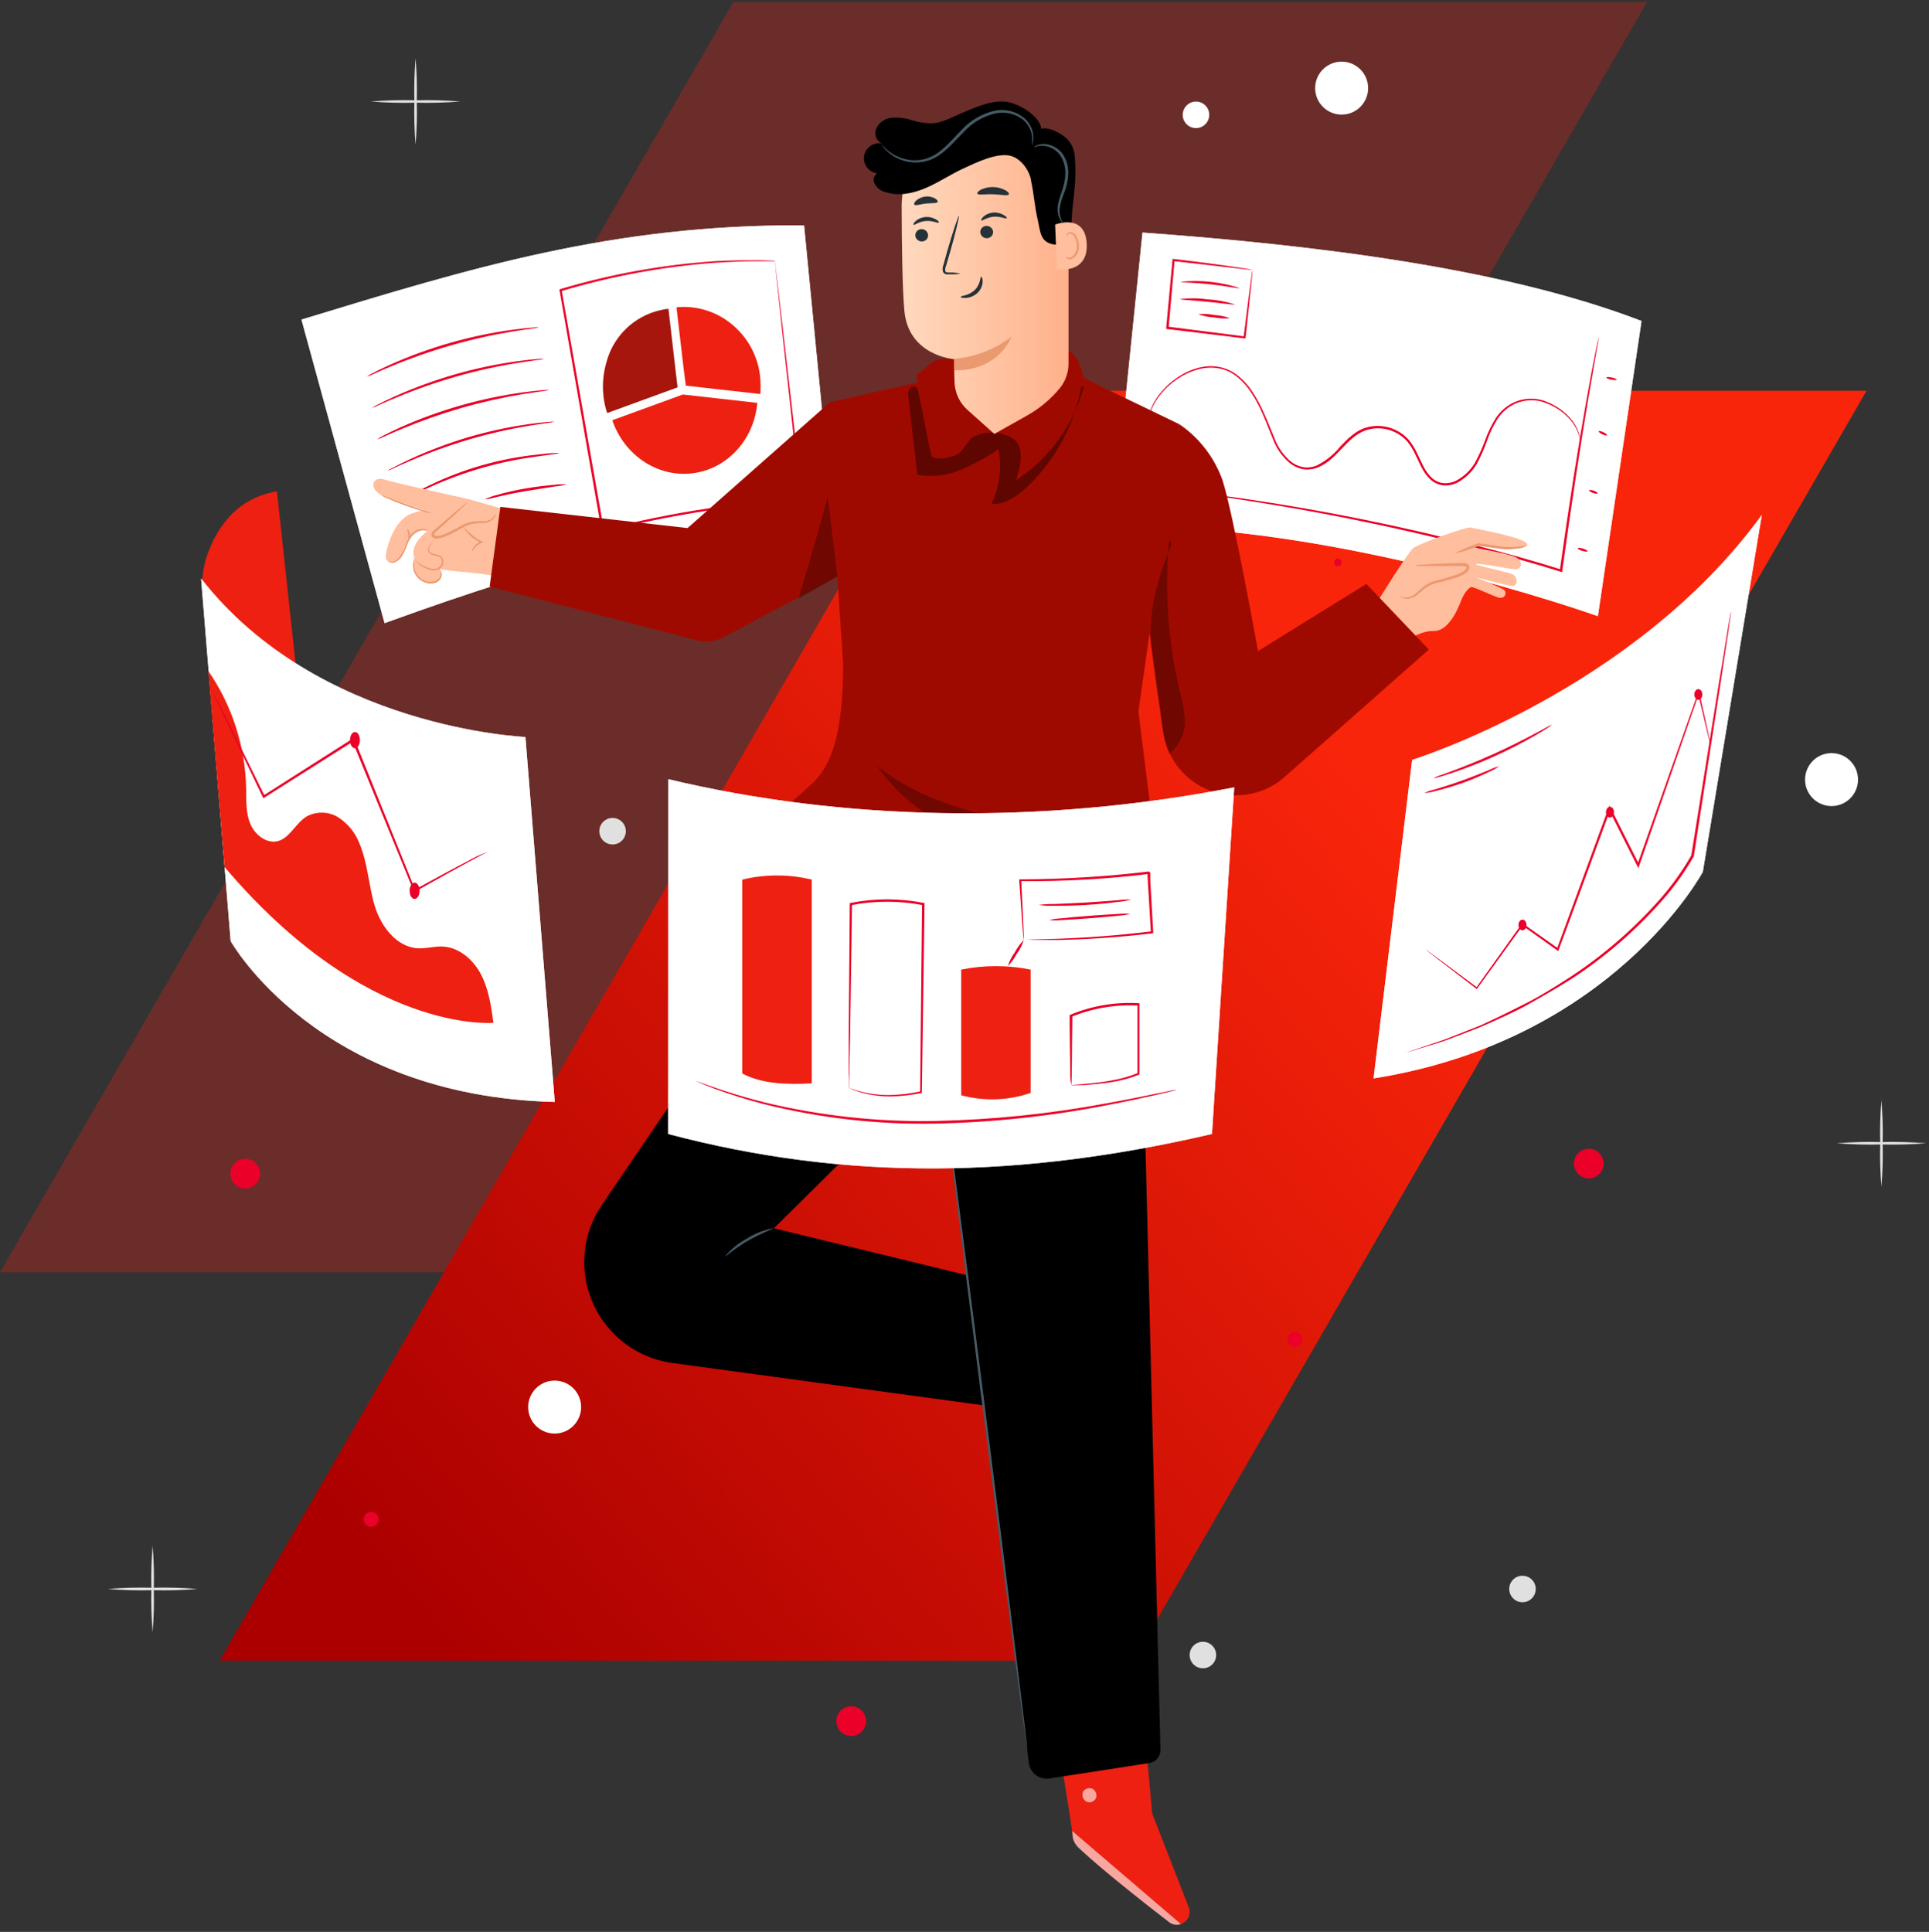 <svg xmlns="http://www.w3.org/2000/svg" width="650" height="651" viewBox="0 0 650 651">
    <rect x="0" y="0" width="650" height="651" fill="#333333" stroke="none"/>
    <defs>
        <linearGradient id="emc1u0odya" x1="71.713%" x2="0%" y1="32.423%" y2="79.735%">
            <stop offset="0%" stop-color="#F9250B"/>
            <stop offset="100%" stop-color="#AB0000"/>
        </linearGradient>
        <linearGradient id="k78pikm77b" x1="100%" x2="0%" y1="50%" y2="50%">
            <stop offset="0%" stop-color="#FFD9BE"/>
            <stop offset="100%" stop-color="#FFB18A"/>
        </linearGradient>
    </defs>
    <g fill="none" fill-rule="evenodd">
        <g>
            <g>
                <g>
                    <path fill="#ED2012" d="M247.071 0L0 427.952 307.869 427.952 554.94 0z" opacity=".3" transform="translate(-710 -110) translate(710 110) translate(0 .755)"/>
                    <path fill="url(#emc1u0odya)" d="M321.074 130.929L74.003 558.881 381.873 558.881 628.944 130.929z" transform="translate(-710 -110) translate(710 110) translate(0 .755)"/>
                </g>
                <g fill-rule="nonzero">
                    <g transform="translate(-710 -110) translate(710 110) translate(34.925 19.403) matrix(-1 0 0 1 614.62 0)">
                        <path fill="#E0E0E0" d="M15.572 380.517c-.404-4.855-.54-9.729-.408-14.6-.132-4.875.004-9.754.408-14.614.413 4.86.55 9.74.408 14.615.141 4.87.005 9.745-.408 14.6z"/>
                        <path fill="#E0E0E0" d="M30.673 365.855c-5.023.404-10.064.54-15.101.408-5.032.132-10.068-.004-15.086-.408 5.017-.413 10.054-.55 15.086-.408 5.037-.141 10.079-.005 15.101.408zM598.127 530.653c-.414-4.855-.55-9.73-.408-14.6-.142-4.875-.006-9.755.408-14.615.404 4.86.54 9.74.407 14.615.132 4.87-.004 9.745-.407 14.6z"/>
                        <path fill="#E0E0E0" d="M613.228 516.038c-5.022.423-10.064.564-15.101.423-5.038.142-10.08 0-15.102-.423 5.023-.404 10.064-.54 15.102-.408 5.037-.132 10.078.004 15.101.408zM509.51 29.407c-.413-4.86-.55-9.74-.408-14.615-.141-4.87-.005-9.745.408-14.6.404 4.856.54 9.73.408 14.6.132 4.875-.004 9.754-.408 14.615z"/>
                        <path fill="#E0E0E0" d="M524.611 14.792c-5.022.413-10.064.55-15.101.408-5.037.141-10.079.005-15.101-.408 5.023-.404 10.064-.54 15.101-.408 5.037-.132 10.078.004 15.101.408z"/>
                        <circle cx="32.382" cy="243.304" r="8.923" fill="#FFF"/>
                        <path fill="#FFF" d="M471.576 454.738c.009 4.924-3.973 8.924-8.896 8.939-4.924.014-8.93-3.963-8.95-8.887-.02-4.923 3.953-8.933 8.876-8.959 2.372-.012 4.652.92 6.335 2.591 1.683 1.672 2.631 3.944 2.635 6.316zM206.385 10.291c0 4.928-3.995 8.923-8.923 8.923s-8.922-3.995-8.922-8.923 3.994-8.923 8.922-8.923c4.928 0 8.923 3.995 8.923 8.923z"/>
                        <circle cx="244.209" cy="538.305" r="4.469" fill="#E0E0E0"/>
                        <path fill="#E0E0E0" d="M140.993 516.038c.006 1.809-1.078 3.443-2.748 4.14-1.67.697-3.594.318-4.876-.959-1.281-1.277-1.667-3.2-.976-4.872.691-1.672 2.322-2.763 4.13-2.763 1.185-.004 2.321.463 3.16 1.299.839.836 1.31 1.97 1.31 3.155z"/>
                        <path fill="#FFF" d="M251.015 19.292c0 2.469-2.001 4.47-4.47 4.47-2.468 0-4.469-2.001-4.469-4.47 0-2.468 2.001-4.469 4.47-4.469 2.464.009 4.46 2.005 4.469 4.47z"/>
                        <path fill="#E0E0E0" d="M447.6 260.695c0 2.468-2.002 4.469-4.47 4.469s-4.47-2.001-4.47-4.47c0-2.468 2.002-4.469 4.47-4.469s4.47 2.001 4.47 4.47z"/>
                    </g>
                    <g>
                        <path fill="#FFF" d="M168.906 2.775C110.775 6.993 47.296 14.693.753 32.57l14.709 99.468s90.2-32.288 163.606-30.046L168.906 2.775z" transform="translate(-710 -110) translate(710 110) translate(34.925 19.403) matrix(-1 0 0 1 518.963 56.192)"/>
                        <g fill="#FFF" opacity=".8">
                            <path d="M168.906.47C110.775 4.69 47.296 12.388.753 30.265l14.709 99.469s90.2-32.289 163.606-30.046L168.906.47z" transform="translate(-710 -110) translate(710 110) translate(34.925 19.403) matrix(-1 0 0 1 518.963 56.192) translate(0 2.305)"/>
                        </g>
                        <path fill="#EA0028" d="M164.657 88.867l-.565.094-1.647.235-6.272.784c-2.76.33-6.132.737-10.036 1.302-3.905.564-8.359 1.129-13.251 1.944-19.618 3.027-46.622 8.03-75.946 15.682-10.193 2.634-20.026 5.347-29.011 8.17l-.455.126v-.455c-3.136-22.801-6.178-42.466-8.515-56.454-1.192-6.931-2.148-12.545-2.807-16.324-.33-1.867-.58-3.325-.768-4.36 0-.47-.126-.847-.173-1.129-.02-.13-.02-.262 0-.392.052.12.09.247.11.376 0 .283.141.659.25 1.114.205 1.035.503 2.477.895 4.344.752 3.779 1.803 9.314 3.026 16.277 2.478 13.925 5.614 33.59 8.813 56.454l-.517-.314c9.017-2.854 18.818-5.583 29.058-8.217 25.065-6.459 50.452-11.599 76.055-15.4 4.909-.768 9.41-1.285 13.283-1.803 3.873-.517 7.292-.894 10.052-1.176l6.366-.643 1.662-.141c.128-.043.26-.075.393-.094z" transform="translate(-710 -110) translate(710 110) translate(34.925 19.403) matrix(-1 0 0 1 518.963 56.192)"/>
                        <path fill="#EA0028" d="M166.695 64.686s-.22-.69-.674-1.992c-.75-1.843-1.758-3.57-2.995-5.128-1.958-2.475-4.349-4.574-7.057-6.194-.753-.502-1.647-.878-2.51-1.333-.921-.403-1.87-.743-2.837-1.019-2.09-.664-4.298-.878-6.477-.627-2.387.26-4.66 1.154-6.586 2.587-2.078 1.585-3.862 3.522-5.27 5.724-3.136 4.532-5.033 10.052-7.385 15.776-1.149 3.025-3.03 5.72-5.473 7.84-1.307 1.091-2.864 1.84-4.532 2.18-1.726.292-3.5.085-5.112-.596-6.618-2.619-9.566-10.255-16.262-12.545-3.288-1.043-6.853-.75-9.927.815-1.5.745-2.837 1.78-3.936 3.043-1.04 1.289-1.92 2.7-2.618 4.202-1.49 2.948-2.62 6.273-5.144 8.547-1.24 1.156-2.828 1.867-4.516 2.023-1.63.097-3.256-.25-4.705-1.004-2.702-1.5-4.947-3.706-6.492-6.382-1.341-2.523-2.49-5.144-3.434-7.841-.88-2.472-2.02-4.843-3.403-7.072-1.291-2.026-3.078-3.688-5.19-4.83-3.704-1.96-8.108-2.088-11.919-.345-2.917 1.2-5.511 3.07-7.574 5.457-1.288 1.52-2.254 3.286-2.838 5.19-.408 1.302-.455 2.039-.518 2.023.038-.702.16-1.396.36-2.07.521-1.958 1.457-3.782 2.745-5.347 2.062-2.468 4.68-4.413 7.637-5.677 3.94-1.85 8.517-1.75 12.373.267 2.215 1.168 4.094 2.885 5.457 4.987 1.42 2.261 2.593 4.67 3.497 7.182.952 2.648 2.1 5.222 3.434 7.7 1.494 2.564 3.664 4.669 6.273 6.084 1.327.693 2.818 1.013 4.312.925 1.52-.156 2.947-.806 4.062-1.85 2.32-2.117 3.45-5.316 4.94-8.312.726-1.57 1.642-3.044 2.728-4.39 1.168-1.344 2.592-2.442 4.187-3.23 3.267-1.669 7.06-1.979 10.554-.863 3.56 1.176 6.116 3.92 8.484 6.398 2.136 2.626 4.81 4.765 7.84 6.272 1.484.63 3.117.82 4.705.55 1.538-.318 2.976-1.007 4.187-2.008 2.343-2.043 4.151-4.627 5.269-7.527 2.336-5.661 4.39-11.26 7.527-15.854 1.449-2.27 3.298-4.257 5.457-5.865 2.022-1.473 4.397-2.387 6.884-2.65 2.252-.236 4.528.005 6.68.705.991.294 1.96.656 2.902 1.082 3.769 1.834 7.06 4.518 9.613 7.841 1.227 1.606 2.205 3.388 2.9 5.285.166.515.302 1.038.408 1.568-.005.1-.016.2-.03.298zM12.624 51.623c0 .22-.722.549-1.694.737-.972.188-1.803.157-1.835 0-.031-.157.706-.549 1.678-.737.972-.188 1.772-.22 1.85 0zM15.195 69.735c.095.22-.47.675-1.27 1.051-.8.376-1.568.502-1.568.298 0-.204.486-.659 1.286-1.035.8-.376 1.458-.47 1.552-.314zM18.41 89.635c0 .22-.517.612-1.317.894-.8.282-1.568.33-1.568.126 0-.204.517-.612 1.317-.894.8-.283 1.49-.33 1.568-.126zM22.268 109.143c0 .22-.612.627-1.568.894-.957.267-1.663.345-1.725.125-.063-.22.596-.611 1.474-.893.878-.283 1.74-.33 1.819-.126zM131.898 15.414c.612-.221 1.25-.369 1.897-.439 1.255-.204 3.137-.486 5.41-.815 4.705-.659 11.307-1.568 19.226-2.493h.376v.376c.612 6.68 1.333 14.364 2.086 22.519v.737h-.392l-25.984 3.136h-.361v-.345c-.721-6.822-1.333-12.545-1.772-16.607-.188-1.913-.33-3.434-.455-4.595-.062-.52-.094-1.044-.094-1.568.127.548.221 1.103.282 1.663.173 1.16.377 2.712.643 4.704.518 4.046 1.223 9.66 2.086 16.403l-.392-.314 25.984-3.308-.36.439v-.33c-.722-8.154-1.396-15.854-1.992-22.534l.408.33-26.596 3.041z" transform="translate(-710 -110) translate(710 110) translate(34.925 19.403) matrix(-1 0 0 1 518.963 56.192)"/>
                        <path fill="#EA0028" d="M156.047 19.366c0 .251-4.469.235-9.926.831s-9.832 1.568-9.895 1.27c6.389-2.072 13.14-2.788 19.821-2.1zM156.33 25.2c0 .235-4.172.392-9.268.894-5.097.501-9.237 1.129-9.284.893 2.982-.964 6.076-1.538 9.205-1.709 3.099-.435 6.241-.46 9.347-.078zM150.104 30.28c-1.698.64-3.487 1.004-5.3 1.083-1.77.358-3.582.454-5.38.282 1.697-.629 3.479-.994 5.286-1.082 1.774-.359 3.592-.454 5.394-.282z" transform="translate(-710 -110) translate(710 110) translate(34.925 19.403) matrix(-1 0 0 1 518.963 56.192)"/>
                        <path fill="#FFF" d="M452.304 32.1C395.38 14.756 347.347-.063 282.943.344l-9.848 101.35c66.976 5.928 89.385 10.319 151.201 32.697L452.304 32.1z" transform="translate(-710 -110) translate(710 110) translate(34.925 19.403) matrix(-1 0 0 1 518.963 56.192)"/>
                        <g fill="#FFF" opacity=".8">
                            <path d="M179.444 32.1C122.52 14.756 74.487-.063 10.084.344L.234 101.694c66.976 5.928 89.385 10.319 151.202 32.697L179.444 32.1z" transform="translate(-710 -110) translate(710 110) translate(34.925 19.403) matrix(-1 0 0 1 518.963 56.192) translate(272.86)"/>
                        </g>
                        <path fill="#ED2012" d="M323.432 49.46l2.51-21.5c-6.251-.627-12.51 1.107-17.548 4.861-6.769 4.959-10.775 12.842-10.79 21.233-.026 1.046 0 2.093.08 3.136l25.09-2.823.658-4.908zM349.385 45.946c-2.437-8.49-9.287-14.99-17.892-16.983l-.753-.157-.486-.11-1.474-.219h-.126l-2.477 21.406-.596 5.049 23.71 8.656c.598-1.787 1.008-3.632 1.224-5.504.47-4.08.085-8.214-1.13-12.138z" transform="translate(-710 -110) translate(710 110) translate(34.925 19.403) matrix(-1 0 0 1 518.963 56.192)"/>
                        <g fill="#000" opacity=".3">
                            <path d="M23.945 17.72C21.507 9.23 14.658 2.728 6.053.736L5.3.58 4.814.47 3.34.25h-.126L.736 21.656l-.595 5.05 23.71 8.655c.598-1.787 1.008-3.632 1.223-5.504.47-4.08.086-8.214-1.129-12.137z" transform="translate(-710 -110) translate(710 110) translate(34.925 19.403) matrix(-1 0 0 1 518.963 56.192) translate(325.44 28.227)"/>
                        </g>
                        <path fill="#ED2012" d="M323.793 57.347l-25.09 2.823c1.05 12.169 9.926 22.252 21.844 23.726 11.918 1.474 23.099-6.273 27.02-17.877l-23.711-8.656" transform="translate(-710 -110) translate(710 110) translate(34.925 19.403) matrix(-1 0 0 1 518.963 56.192)"/>
                        <path fill="#EA0028" d="M430.302 51.357c-.762-.233-1.501-.532-2.21-.894-1.396-.643-3.435-1.568-5.975-2.588-6.589-2.756-13.333-5.122-20.198-7.088-6.876-1.972-13.861-3.543-20.92-4.704-2.697-.44-4.908-.753-6.429-.957-.795-.058-1.583-.195-2.352-.408.8-.031 1.603 0 2.4.095 1.567.11 3.747.345 6.476.705 14.242 1.937 28.135 5.897 41.258 11.761 2.509 1.13 4.516 2.102 5.88 2.823.725.358 1.418.778 2.07 1.255zM428.577 61.895c-.76-.244-1.5-.548-2.21-.91-1.396-.627-3.435-1.568-5.975-2.572-13.184-5.55-26.99-9.488-41.117-11.73-2.698-.439-4.909-.752-6.43-.956-.793-.078-1.58-.215-2.352-.408.8-.052 1.605-.02 2.4.094 1.567.094 3.747.33 6.476.69 7.11.974 14.143 2.452 21.044 4.422 6.901 1.978 13.656 4.436 20.214 7.355 2.509 1.13 4.516 2.101 5.88 2.823.73.325 1.423.724 2.07 1.192zM426.852 72.511c-.761-.232-1.501-.531-2.21-.894-1.396-.627-3.435-1.568-5.975-2.587-6.59-2.765-13.334-5.147-20.198-7.135-6.878-1.966-13.862-3.536-20.92-4.705-2.697-.423-4.892-.753-6.429-.956-.795-.059-1.583-.196-2.352-.408.8-.032 1.603 0 2.4.094 1.567.11 3.747.345 6.476.706 7.11.973 14.143 2.451 21.044 4.422 6.906 1.963 13.661 4.421 20.214 7.354 2.509 1.13 4.516 2.102 5.88 2.823.731.36 1.424.79 2.07 1.286zM423.403 83.096c-.738-.243-1.456-.542-2.149-.894-1.348-.643-3.324-1.568-5.77-2.572-12.765-5.54-26.164-9.485-39.895-11.745-2.634-.44-4.704-.753-6.272-.957-.775-.06-1.542-.196-2.29-.407.78-.042 1.563-.01 2.337.094 1.49.094 3.638.33 6.272.705 6.92.973 13.76 2.451 20.465 4.423 6.708 1.994 13.264 4.468 19.618 7.401 2.43 1.13 4.375 2.102 5.676 2.823.703.312 1.375.69 2.008 1.13zM415.907 91.533c-.664-.2-1.31-.457-1.93-.769l-5.19-2.305c-11.359-5.15-23.418-8.59-35.785-10.209l-5.63-.784c-.693-.063-1.38-.184-2.054-.36.693-.082 1.393-.082 2.086 0 1.348 0 3.277.25 5.66.517 12.488 1.322 24.653 4.791 35.958 10.256 2.18 1.035 3.905 1.913 5.097 2.556.633.301 1.232.67 1.788 1.098zM390.612 92.725c-1.368-.172-2.72-.45-4.046-.832-2.477-.58-5.911-1.332-9.738-1.975-3.826-.643-7.323-1.145-9.848-1.569-1.377-.118-2.74-.354-4.077-.705 1.38-.109 2.769-.066 4.14.125 2.556.22 6.069.596 9.926 1.27 3.286.559 6.537 1.302 9.739 2.227 1.353.335 2.663.824 3.904 1.459zM292.744 12.294l1.317-.079 3.92-.125c3.45 0 8.468 0 14.866.33 17.704 1.177 35.22 4.333 52.22 9.408l.282.094v.298c-3.92 22.472-8.593 49.178-13.58 77.75-.204 1.16-.408 2.32-.612 3.45v.438l-.439-.11c-11.486-3.007-23.122-5.41-34.86-7.197-11.243-1.725-21.954-2.948-31.959-3.576h-.392V92.6c2.744-23.977 5.05-44.05 6.665-58.179.815-6.994 1.474-12.545 1.913-16.308.22-1.85.408-3.278.517-4.281 0-.455.11-.816.142-1.098.031-.282 0-.36 0-.345.014.13.014.262 0 .392 0 .282 0 .659-.11 1.129-.094 1.02-.251 2.478-.44 4.36-.391 3.826-.987 9.408-1.724 16.402-1.568 14.114-3.701 34.108-6.273 58.022l-.345-.392c10.02.596 20.778 1.804 32.038 3.513 11.769 1.781 23.436 4.179 34.954 7.182l-.502.33c.204-1.13.408-2.29.612-3.45 5.033-28.572 9.738-55.263 13.69-77.719l.235.393c-16.941-5.093-34.39-8.316-52.032-9.613-6.366-.424-11.416-.533-14.803-.518h-5.269l-.031-.125z" transform="translate(-710 -110) translate(710 110) translate(34.925 19.403) matrix(-1 0 0 1 518.963 56.192)"/>
                    </g>
                    <g>
                        <path fill="#EA0028" d="M191.378 261.004L246.891 273.298 255.374 261.004 254.01 245.181 245.573 237.466 216.5 237.466 189.339 261.929" transform="translate(-710 -110) translate(710 110) translate(34.925 19.403) matrix(-1 0 0 1 479.759 14.588)"/>
                        <g fill="#000" opacity=".3">
                            <path d="M2.367 24.212L57.88 36.507 66.364 24.212 65 8.39 56.563 0.674 27.489 0.674 0.329 25.138" transform="translate(-710 -110) translate(710 110) translate(34.925 19.403) matrix(-1 0 0 1 479.759 14.588) translate(189.01 236.792)"/>
                        </g>
                        <path fill="#FFBE9D" d="M275.996 146.685l70.08-9.409 10.978-3.136s25.263-5.551 27.615-6.398c2.729-.972 3.858.11 4.14 1.13.455 1.567-1.082 3.402-3.403 4.312-.784.313-13.596 4.704-13.596 4.704 1.471.314 2.917.733 4.328 1.255 3.058 1.035 5.99 4.986 7.465 9.597 1.474 4.61 1.49 6.021-.283 6.68-.688.208-1.432.105-2.038-.282-.992-.6-1.738-1.534-2.102-2.635-2.462-7.354-7.056-7.935-7.056-7.935l-1.443.408s4.705 3.309 4.705 7.323c-.012.59-.14 1.17-.377 1.71.709 2.03.291 4.282-1.098 5.923-1.389 1.64-3.542 2.423-5.66 2.059-1.004-.189-2.102-.784-2.243-1.788-.028-.542.086-1.083.33-1.568.1-.272.183-.55.25-.831l-4.203.58s-9.518.784-13.611 1.568l-65.612 19.759c-4.357 1.323-9.062.844-13.063-1.332-4-2.175-6.96-5.865-8.217-10.241-1.34-4.743-.553-9.834 2.156-13.95 2.709-4.118 7.072-6.855 11.958-7.503z" transform="translate(-710 -110) translate(710 110) translate(34.925 19.403) matrix(-1 0 0 1 479.759 14.588)"/>
                        <path fill="#FFBE9D" d="M347.723 139.033c.305 1.483 1.523 2.607 3.027 2.791 1.442.298 2.948.11 4.406.298 4.36.596 7.763 4.563 12.138 4.94.611 0 1.395 0 1.568-.659.172-.658-.298-1.05-.721-1.427l-10.977-9.675" transform="translate(-710 -110) translate(710 110) translate(34.925 19.403) matrix(-1 0 0 1 479.759 14.588)"/>
                        <path fill="#EB996E" d="M357.21 135.3c.46.263.892.573 1.286.926.785.643 1.93 1.568 3.31 2.76l4.845 4.155 1.38 1.208c.423.423 1.145.784 1.27 1.788.009.504-.29.962-.753 1.16-.372.154-.774.218-1.176.188-.715-.054-1.42-.197-2.101-.423-2.417-1.016-4.76-2.2-7.01-3.544-.985-.505-2.043-.854-3.136-1.035-1.02-.157-2.023-.126-2.933-.188-1.522.043-2.985-.588-3.998-1.725-.643-.894-.518-1.569-.486-1.569.17.477.42.923.737 1.318 1.006.963 2.374 1.453 3.763 1.348 1.005-.02 2.01.012 3.011.094 1.164.168 2.295.512 3.356 1.02 2.238 1.295 4.552 2.452 6.931 3.465.618.192 1.254.318 1.898.377.611 0 1.129-.173 1.066-.486-.063-.314-.502-.816-.972-1.224l-1.38-1.223-4.705-4.296-3.136-2.949c-.737-.69-1.113-1.097-1.066-1.144zM370.634 144.882c.907-.218 1.853-.218 2.76 0 .947.252 1.789.801 2.4 1.568.747.993 1.33 2.1 1.724 3.278.406 1.21.931 2.375 1.568 3.481.555.926 1.345 1.689 2.29 2.211.674.346 1.474.346 2.148 0 .455-.235.628-.47.612-.486-.016-.016-.251.125-.69.298-.63.21-1.32.141-1.898-.188-.844-.533-1.544-1.266-2.038-2.133-.63-1.093-1.155-2.243-1.568-3.434-.423-1.225-1.048-2.37-1.85-3.387-.68-.852-1.624-1.453-2.682-1.71-.706-.174-1.443-.174-2.149 0-.407.314-.643.47-.627.502zM386.378 132.823c-.878.204-1.734.493-2.556.862l-6.084 2.243-6.085 2.148c-.867.232-1.707.553-2.509.957.897-.103 1.78-.303 2.635-.596 1.568-.455 3.795-1.145 6.178-2.007 2.384-.863 4.532-1.71 6.053-2.384.833-.317 1.628-.727 2.368-1.223zM368.784 148.787s.188.25.548.643c.536.495.829 1.2.8 1.929-.073.468-.39.862-.83 1.035-.545.222-1.114.38-1.695.47-.734.089-1.41.446-1.897 1.004-.461.676-.577 1.53-.314 2.305.268.756.835 1.369 1.569 1.693.651.318 1.385.428 2.1.314 1.136-.242 2.23-.65 3.247-1.207.702-.356 1.338-.827 1.882-1.396.204-.206.354-.46.439-.737 0 0-.204.235-.596.58-.571.492-1.21.898-1.898 1.208-.992.494-2.047.853-3.136 1.066-1.307.228-2.6-.464-3.136-1.678-.217-.612-.136-1.29.22-1.835.404-.457.961-.753 1.568-.83.616-.115 1.217-.305 1.787-.565.549-.258.927-.779 1.004-1.38.009-.83-.368-1.618-1.02-2.133-.36-.298-.627-.518-.642-.486z" transform="translate(-710 -110) translate(710 110) translate(34.925 19.403) matrix(-1 0 0 1 479.759 14.588)"/>
                        <path fill="#EB996E" d="M367.278 157.521s-.298 0-.69.33c-.552.49-.842 1.209-.784 1.944.136 1.103.846 2.052 1.866 2.494 1.218.488 2.577.488 3.795 0 1.227-.43 2.287-1.236 3.027-2.306.593-.864.945-1.87 1.019-2.916.057-.7-.023-1.402-.235-2.07-.051-.251-.159-.487-.314-.69.17.893.229 1.805.173 2.713-.292 2.166-1.778 3.985-3.842 4.704-1.1.429-2.32.429-3.419 0-.885-.35-1.526-1.133-1.694-2.07-.078-.637.122-1.277.55-1.756.313-.235.58-.33.548-.377zM355.627 151.766s0-.502-.455-1.223c-.6-.957-1.498-1.69-2.556-2.086v.47c.543-.254 1.067-.547 1.568-.877 1.855-1.076 3.375-2.645 4.39-4.532-1.42 1.52-2.997 2.886-4.704 4.077-.533.33-1.05.627-1.568.878l-.533.282.565.189c.976.345 1.83.966 2.462 1.787.58.612.752 1.051.83 1.035zM377.44 144.27c-.094-.094-.831.722-.925 2.023-.094 1.302.533 2.196.658 2.117.126-.078-.204-.956-.11-2.085.095-1.13.518-1.96.377-2.055z" transform="translate(-710 -110) translate(710 110) translate(34.925 19.403) matrix(-1 0 0 1 479.759 14.588)"/>
                        <path fill="#FFBE9D" d="M50.463 168.655S40.24 152.08 38.42 150.67c-1.82-1.412-18.018-7.34-19.398-6.9-1.38.439-21.014 3.779-18.818 6.115 2.195 2.337 15.948-.203 15.948-.203l1.85.925s-11.84 1.882-14.333 3.324c-2.493 1.443-1.568 4.125.675 3.905 2.242-.22 12.435-2.211 13.047-1.788.611.424-11.181 2.776-12.451 3.513-1.71 1.02-1.882 4.046.282 3.905 1.27-.094 12.388-2.964 12.388-2.964-3.283 1.214-6.497 2.606-9.628 4.171-1.333 1.27-.282 3.137 1.568 2.76 1.317-.282 7.543-3.262 9.3-3.638 0 0 1.567.44 3.136 3.764.69 1.568 3.857 11.212 9.644 11.086 5.128-.11 10.161 4.11 10.161 4.11l8.672-14.099z" transform="translate(-710 -110) translate(710 110) translate(34.925 19.403) matrix(-1 0 0 1 479.759 14.588)"/>
                        <path fill="#EB996E" d="M.298 149.932c1.11.574 2.328.91 3.575.987 1.34.192 2.695.25 4.046.173 1.568-.173 3.137-.392 4.861-.643l3.67-.533h-.22c2.741 1.126 5.574 2.013 8.468 2.65-2.622-1.383-5.355-2.548-8.17-3.481h-.219l-3.638.486-4.815.706c-1.304.1-2.615.1-3.92 0-2.227-.157-3.607-.487-3.638-.345z" transform="translate(-710 -110) translate(710 110) translate(34.925 19.403) matrix(-1 0 0 1 479.759 14.588)"/>
                        <path fill="#FFBE9D" d="M42.795 166.695c-1.366.972-3.197.972-4.563 0-1.396-.847-2.478-2.133-3.81-3.136-3.984-2.823-9.74-2.149-13.597-5.16-.533-.407-1.066-1.097-.768-1.709.298-.611 1.035-.627 1.678-.611l16.167.376" transform="translate(-710 -110) translate(710 110) translate(34.925 19.403) matrix(-1 0 0 1 479.759 14.588)"/>
                        <path fill="#EB996E" d="M37.902 156.518c-.57-.142-1.153-.216-1.74-.22-1.13 0-2.76-.172-4.705-.25l-7.072-.283H22.33c-.825-.156-1.678.025-2.368.502-.412.414-.519 1.042-.267 1.568.182.411.462.772.815 1.05.627.487 1.306.902 2.023 1.24 2.737.994 5.54 1.796 8.39 2.399 1.175.355 2.29.884 3.309 1.568.94.643 1.725 1.427 2.525 2.07 1.212 1.165 2.875 1.739 4.547 1.568 1.208-.22 1.568-.878 1.568-.878-.49.263-1.02.443-1.568.533-1.542 0-3.017-.635-4.077-1.756-.737-.643-1.568-1.459-2.509-2.196-1.07-.742-2.25-1.314-3.497-1.693-2.79-.639-5.54-1.445-8.233-2.415-.654-.306-1.274-.679-1.85-1.114-.518-.423-.769-1.003-.486-1.223.282-.22 1.019-.266 1.709-.25h13.831c.577.001 1.152-.073 1.71-.22z" transform="translate(-710 -110) translate(710 110) translate(34.925 19.403) matrix(-1 0 0 1 479.759 14.588)"/>
                        <path fill="#ED2012" d="M130.157 535.965l-3.716 41.117-12.342 31.692c-.422 1.092-.373 2.31.135 3.365.508 1.055 1.43 1.852 2.547 2.202 1.307.413 2.732.168 3.826-.658 6.947-5.285 32.398-24.887 32.508-27.913.125-3.497 6.837-43.188 6.837-43.188l-29.795-6.617z" transform="translate(-710 -110) translate(710 110) translate(34.925 19.403) matrix(-1 0 0 1 479.759 14.588)"/>
                        <g fill="#FFF" opacity=".6">
                            <path d="M.737 31.739L37.385.376l-.188 1.74c-.175 1.504-.875 2.898-1.976 3.937-2.948 2.76-11.275 10.224-30.532 25.09-1.125.866-2.61 1.107-3.952.643v-.047z" transform="translate(-710 -110) translate(710 110) translate(34.925 19.403) matrix(-1 0 0 1 479.759 14.588) translate(116.044 582.618)"/>
                        </g>
                        <g fill="#FFF" opacity=".6">
                            <path d="M1.41.313C.285.968-.173 2.363.345 3.559c.604 1.123 1.97 1.594 3.137 1.082 1.201-.686 1.689-2.17 1.129-3.434C3.85.06 2.318-.28 1.144.439" transform="translate(-710 -110) translate(710 110) translate(34.925 19.403) matrix(-1 0 0 1 479.759 14.588) translate(145.102 568.505)"/>
                        </g>
                        <path fill="#000" d="M168.012 560.099l30.783-243.77-9.848-56.673-58.022 3.136-7.26 292.806c-.07 2.184 1.46 4.093 3.607 4.5l33.81 5.223c1.614.245 3.26-.17 4.563-1.153 1.305-.983 2.158-2.45 2.367-4.07z" transform="translate(-710 -110) translate(710 110) translate(34.925 19.403) matrix(-1 0 0 1 479.759 14.588)"/>
                        <path fill="#000" d="M197.901 324.499l56 55.418-80.557 19.587 5.724 40.646 109.05-14.834c9.317-1.277 17.705-6.315 23.208-13.941 8.45-11.71 8.663-27.458.533-39.392l-84.962-124.7-37.95 12.373 8.954 64.843z" transform="translate(-710 -110) translate(710 110) translate(34.925 19.403) matrix(-1 0 0 1 479.759 14.588)"/>
                        <path fill="#455A64" d="M194.812 310.401c.912 2.239 1.565 4.575 1.945 6.963.662 2.324 1.047 4.72 1.144 7.135-.9-2.243-1.552-4.578-1.944-6.963-.644-2.329-1.028-4.722-1.145-7.135z" transform="translate(-710 -110) translate(710 110) translate(34.925 19.403) matrix(-1 0 0 1 479.759 14.588)"/>
                        <path fill="#455A64" d="M168.53 555.504c-.22 0 6.178-51.75 14.286-115.557 8.107-63.809 14.866-115.48 15.085-115.448.22.031-6.162 51.749-14.27 115.557-8.107 63.809-14.866 115.464-15.101 115.448zM188.822 284.605c.561 1.21.992 2.477 1.286 3.78.69 2.351 1.568 5.66 2.352 9.33.784 3.67 1.396 7.025 1.756 9.409.276 1.304.408 2.634.392 3.967-.445-1.256-.765-2.554-.956-3.873-.58-2.682-1.255-5.865-1.992-9.41-.737-3.543-1.568-6.68-2.101-9.408-.375-1.236-.622-2.508-.737-3.795zM192.413 279.822s.784-.768 2.274-.25c.88.322 1.523 1.085 1.693 2.006.222 1.16-.28 2.337-1.27 2.98-1.014.543-2.257.413-3.136-.33-.724-.62-1.008-1.614-.722-2.524.157-.584.534-1.084 1.051-1.396.36-.204.596-.204.612-.157-.54.424-.926 1.014-1.098 1.678-.155.68.095 1.388.643 1.82.665.521 1.575.601 2.32.203.697-.48 1.061-1.312.942-2.148-.115-.687-.561-1.274-1.192-1.568-.667-.287-1.396-.395-2.117-.314zM270.397 389.405c-.172.172-3.324-2.729-7.84-5.332-4.517-2.603-8.594-3.952-8.515-4.187 3.18.557 6.218 1.74 8.938 3.481 2.842 1.51 5.362 3.561 7.417 6.038z" transform="translate(-710 -110) translate(710 110) translate(34.925 19.403) matrix(-1 0 0 1 479.759 14.588)"/>
                        <path fill="#9F0A00" d="M149.367 93.478l-32.147 15.525 13.862 96.724-5.441 43.406c-.708 5.594 1.414 11.173 5.66 14.882l51.923-1.02 36.318-19.93 16.7-2.823-6.836-33.041 3.136-46.873 37.997 20.277c2.926 1.567 6.335 1.976 9.55 1.144l69.61-18.08-3.622-26.847-63.072 7.135-48.032-42.434-35.754-8.045-6.336-10.522h-36.585l-2.619 1.913c-1.222.919-2.144 2.18-2.65 3.622l-1.662 4.987z" transform="translate(-710 -110) translate(710 110) translate(34.925 19.403) matrix(-1 0 0 1 479.759 14.588)"/>
                        <path fill="#9F0A00" d="M117.22 109.003c-6.682 4.596-11.747 11.18-14.474 18.818-3.67 11.416-11.965 57.567-11.965 57.567l-36.523-22.613L33.214 184.9l48.612 42.937c7.464 6.585 18.144 8.06 27.114 3.747 7.482-3.609 12.658-10.728 13.784-18.959l5.975-43.767-11.48-59.856z" transform="translate(-710 -110) translate(710 110) translate(34.925 19.403) matrix(-1 0 0 1 479.759 14.588)"/>
                        <path fill="#FFBE9D" d="M226.897 247.283L224.639 243.958 200.599 248.396 196.176 258.636z" transform="translate(-710 -110) translate(710 110) translate(34.925 19.403) matrix(-1 0 0 1 479.759 14.588)"/>
                        <path fill="#9F0A00" d="M131.302 264.015c21.484 8.64 44.426 5.457 64.874-5.379 6.179-3.277 11.903-7.339 18.113-10.57 6.21-3.23 13.078-5.598 20.056-5.111 6.979.486 14.004 4.328 16.795 10.742 2.792 6.413 0 15.132-6.57 17.532l2.32 2.07c9.645-4.485 14.224-17.47 9.52-27.02-3.607-7.307-11.197-11.683-16.749-17.657-8.17-8.782-9.016-25.78-9.08-39.016M180.338 112.186c2.65-1.145 6.57.533 8.468 2.697 1.255 1.443 1.96 3.419 3.607 4.36 1.646.94 6.884 1.678 8.405.517 0 0 .925-4.47 1.427-6.272 1.746-7.047 2.936-14.22 3.56-21.453-5.05-2.462-3.654-5.692-12.765-5.065 1.315 4.16 1.43 8.606.33 12.828" transform="translate(-710 -110) translate(710 110) translate(34.925 19.403) matrix(-1 0 0 1 479.759 14.588)"/>
                        <g fill="#000" opacity=".3">
                            <path d="M1.835 21.577c-1.568.643-1.365 3.027-.11 4.062 1.39.904 3.066 1.262 4.704 1.003C25.118 25.592 42.27 15.96 52.894.548 38.78 12.168 20.119 16.575 2.227 20.621" transform="translate(-710 -110) translate(710 110) translate(34.925 19.403) matrix(-1 0 0 1 479.759 14.588) translate(166.225 223.51)"/>
                        </g>
                        <g fill="#000" opacity=".3">
                            <path d="M5.44.376c1.582 17.165.364 34.473-3.606 51.248C.798 55.137.213 58.768.094 62.428c.26 3.956 2.145 7.628 5.206 10.146 2.603-6.006 2.65-11.792 3.748-18.253.988-5.818 2.65-19.414 2.65-19.618.235-11.886-2.572-22.08-7.15-32.79" transform="translate(-710 -110) translate(710 110) translate(34.925 19.403) matrix(-1 0 0 1 479.759 14.588) translate(115.307 147.407)"/>
                        </g>
                        <g fill="#000" opacity=".401">
                            <path d="M1.317.643C3.667 13.307 9.866 24.939 19.07 33.95c3.465 3.371 7.84 6.492 12.623 6.272-2.781-5.734-3.634-12.214-2.43-18.473 4.071 2.752 8.398 5.105 12.921 7.026 4.558 1.9 9.568 2.445 14.427 1.568l2.98-25.922c.214-.976.121-1.995-.267-2.917-.222-.44-.627-.762-1.108-.876-.48-.115-.987-.012-1.385.28-.256.335-.423.729-.486 1.145-1.756 7.606-2.744 14.427-4.516 22.049-1.27 1.254-5.175.737-7.747-.22-2.243-.831-3.136-2.682-4.58-4.548-1.442-1.866-1.222-1.568-3.418-2.477-4.046-1.71-11.808-.345-13.502 3.277-1.693 3.623-.407 8.405.722 11.98C12 24.746 3.844 13.43.423.377" transform="translate(-710 -110) translate(710 110) translate(34.925 19.403) matrix(-1 0 0 1 479.759 14.588) translate(148.975 95.658)"/>
                        </g>
                        <g fill="#000" opacity=".3">
                            <path d="M3.717.533c-.314.627 9.77 34.625 9.77 34.625L.422 27.708 3.717.534z" transform="translate(-710 -110) translate(710 110) translate(34.925 19.403) matrix(-1 0 0 1 479.759 14.588) translate(232.087 132.557)"/>
                        </g>
                        <path fill="url(#k78pikm77b)" d="M154.636 34.5v54.117c.012 3.1 1.123 6.095 3.136 8.452 3.055 3.632 6.742 6.682 10.883 9.001l10.977 6.163 9.033-8.076c2.651-2.37 4.23-5.714 4.375-9.268.157-3.952.141-7.84.141-7.84s15.306-1.098 16.748-16.184c.675-7.12.894-21.672.925-35.08.13-15.42-11.693-28.31-27.066-29.512h-.423c-7.587-.183-14.924 2.716-20.337 8.034-5.413 5.32-8.44 12.604-8.392 20.192z" transform="translate(-710 -110) translate(710 110) translate(34.925 19.403) matrix(-1 0 0 1 479.759 14.588)"/>
                        <path fill="#EB996E" d="M193.056 86.923c-6.974-.599-13.63-3.184-19.179-7.449 0 0 3.952 11.448 19.147 11.338l.032-3.889z" transform="translate(-710 -110) translate(710 110) translate(34.925 19.403) matrix(-1 0 0 1 479.759 14.588)"/>
                        <path fill="#263238" d="M206.26 45.367c-.084 1.17-1.086 2.061-2.258 2.007-.558-.004-1.09-.232-1.477-.634-.386-.401-.595-.942-.578-1.499.084-1.17 1.086-2.06 2.258-2.007.56 0 1.094.227 1.481.63.388.402.595.945.574 1.503zM206.871 41.76c-.282.25-1.819-1.098-4.14-1.286-2.32-.188-4.124.847-4.343.533-.22-.313.188-.611.988-1.097 1.059-.61 2.28-.878 3.497-.769 1.21.093 2.358.571 3.277 1.365.674.611.847 1.129.721 1.254zM184.368 44.27c-.084 1.17-1.085 2.06-2.258 2.006-.559-.004-1.092-.232-1.481-.633-.39-.4-.601-.94-.589-1.5.092-1.166 1.089-2.052 2.258-2.007.56 0 1.097.227 1.487.629.39.402.6.944.583 1.504zM184.023 40.302c-.298.25-1.834-1.082-4.155-1.27-2.321-.189-4.109.83-4.344.517-.235-.314.204-.612.988-1.098 1.06-.623 2.286-.908 3.512-.815 1.21.099 2.356.576 3.278 1.364.659.659.862 1.176.721 1.302zM191.017 58.21c1.254-.289 2.54-.415 3.827-.376.595 0 1.176 0 1.301-.47.102-.608.015-1.233-.25-1.789-.44-1.568-.895-3.042-1.38-4.704-1.898-6.633-3.137-12.06-2.949-12.138.188-.078 2.023 5.238 3.92 11.871.455 1.569.894 3.137 1.302 4.705.32.744.364 1.578.126 2.352-.22.402-.603.689-1.051.784-.338.044-.681.044-1.02 0-1.28.074-2.564-.005-3.826-.235zM184.055 59.245c.376 0 .172 2.54 2.18 4.5 2.007 1.96 4.704 1.914 4.704 2.259s-.627.455-1.772.392c-1.478-.102-2.873-.725-3.936-1.757-1.023-.99-1.619-2.34-1.662-3.763-.016-1.05.313-1.662.486-1.631zM185.372 31.253c-.282.612-2.572.126-5.316.22-2.744.094-5.018.659-5.332 0-.141-.282.282-.847 1.223-1.38 2.529-1.324 5.527-1.405 8.123-.22.973.55 1.427 1.082 1.302 1.38zM206.573 34.97c-.454.486-2.007-.188-3.92-.376-1.913-.189-3.575 0-3.905-.518-.157-.282.157-.8.91-1.239 2.045-1.043 4.517-.759 6.272.722.675.595.847 1.16.643 1.41z" transform="translate(-710 -110) translate(710 110) translate(34.925 19.403) matrix(-1 0 0 1 479.759 14.588)"/>
                        <path fill="#000" d="M172.403 19.241h-.094c-2.585 1.72-4.397 4.382-5.05 7.418v.313c-.956 4.25-1.207 8.64-2.195 12.89-.988 4.25-.8 7.496-5.065 8.453-2.282.504-4.639-.45-5.928-2.4-.308-.621-.444-1.314-.392-2.007 0-10.475-2.038-14.536-1.129-25.404.239-2.956 1.884-5.617 4.423-7.15 2.415-1.443 5.331-2.917 7.84-1.569 2.51 1.349 5.332 6.414 7.12 8.594" transform="translate(-710 -110) translate(710 110) translate(34.925 19.403) matrix(-1 0 0 1 479.759 14.588)"/>
                        <path fill="#FFBE9D" d="M159.152 41.697c-.235-.125-10.114-3.92-10.647 6.43-.534 10.35 9.989 8.75 10.02 8.452.031-.298.627-14.882.627-14.882z" transform="translate(-710 -110) translate(710 110) translate(34.925 19.403) matrix(-1 0 0 1 479.759 14.588)"/>
                        <path fill="#EB996E" d="M155.561 52.486s-.188.126-.502.251c-.431.18-.917.18-1.348 0-1.327-.932-2.041-2.512-1.866-4.124.015-.89.235-1.765.643-2.556.23-.647.763-1.14 1.427-1.317.431-.087.864.143 1.035.548.125.298 0 .502.094.518.094.016.235-.157.172-.58-.04-.263-.173-.503-.376-.675-.267-.234-.619-.347-.972-.313-.892.132-1.645.73-1.976 1.568-.48.876-.744 1.855-.769 2.854-.198 1.88.746 3.695 2.4 4.61.554.187 1.163.118 1.662-.188.345-.345.408-.564.376-.596z" transform="translate(-710 -110) translate(710 110) translate(34.925 19.403) matrix(-1 0 0 1 479.759 14.588)"/>
                        <path fill="#000" d="M164.217 11.353c-2.21-4.343 5.254-9.69 10.476-10.883 5.222-1.191 11.745 1.867 16.685 3.968 3.136 1.317 6.178 3.136 9.55 3.136 2.27-.04 4.52-.416 6.68-1.113 2.169-.705 4.456-.967 6.728-.769 2.342.24 4.353 1.773 5.206 3.968.348 1.09.201 2.277-.402 3.249-.604.971-1.603 1.63-2.734 1.8 2.07-.925 4.501-.372 5.967 1.357 1.466 1.73 1.614 4.219.362 6.11-1.25 1.89-3.6 2.726-5.765 2.052 1.568-1.004 3.67 1.02 3.325 2.838-.554 1.8-2.013 3.176-3.842 3.623-4.47 1.568-9.41.517-13.769-1.349-4.36-1.866-8.28-4.547-12.545-6.523-4.265-1.976-11.447-5.489-16.01-4.281-3.372.878-5.96 4.626-7.732 3.59-1.677-1.077-2.742-2.887-2.87-4.876-.09-1.98.143-3.96.69-5.865" transform="translate(-710 -110) translate(710 110) translate(34.925 19.403) matrix(-1 0 0 1 479.759 14.588)"/>
                        <path fill="#455A64" d="M217.707 14.537c-.078 0-.596.705-1.803 1.819-1.724 1.555-3.802 2.664-6.053 3.23-3.306.892-6.83.453-9.817-1.223-3.371-1.85-6.116-5.253-9.33-8.515-2.962-3.264-6.854-5.54-11.15-6.524-3.617-.755-7.38.206-10.193 2.604-1.81 1.67-2.854 4.013-2.885 6.476-.002.653.093 1.303.282 1.929.058.223.154.435.282.627-.127-.84-.184-1.69-.172-2.54.178-2.299 1.247-4.437 2.98-5.96 2.67-2.133 6.163-2.946 9.502-2.21 4.084.978 7.778 3.164 10.6 6.272 3.137 3.137 5.976 6.665 9.598 8.61 5.488 2.89 12.22 1.86 16.591-2.54.454-.486.863-1.01 1.223-1.57.267-.266.377-.47.345-.485zM156.565 41.039s.47-.251.925-1.035c.613-1.134.901-2.414.831-3.701 0-3.356-2.603-7.167-2.603-11.793-.08-2.145.5-4.264 1.662-6.068 1.007-1.433 2.464-2.488 4.14-2.996 1.125-.364 2.324-.428 3.482-.188.83.204 1.254.44 1.301.36.047-.078-.345-.407-1.176-.736-1.222-.427-2.545-.476-3.795-.141-1.884.468-3.547 1.577-4.704 3.136-1.335 1.948-2.006 4.274-1.914 6.633.08 2.292.574 4.55 1.459 6.665.706 1.643 1.192 3.373 1.443 5.144.14 1.643-.226 3.29-1.051 4.72z" transform="translate(-710 -110) translate(710 110) translate(34.925 19.403) matrix(-1 0 0 1 479.759 14.588)"/>
                    </g>
                    <g fill="#EA0028" transform="translate(-710 -110) translate(710 110) translate(34.925 19.403) matrix(-1 0 0 1 505.89 168.267)">
                        <path d="M10.45 204.44c-.009 2.761-2.252 4.993-5.013 4.987-2.76-.005-4.995-2.246-4.992-5.007.003-2.76 2.242-4.997 5.002-4.997 1.33 0 2.604.529 3.543 1.47.939.942 1.464 2.218 1.46 3.548z"/>
                        <circle cx="458.19" cy="207.828" r="5.002"/>
                        <path d="M259.003 392.306c.006 2.032-1.214 3.868-3.09 4.649-1.877.78-4.04.352-5.477-1.085-1.437-1.437-1.865-3.6-1.085-5.476.781-1.877 2.617-3.097 4.65-3.09 2.762 0 5.002 2.24 5.002 5.002zM106.97 263.654c0 1.015-.612 1.93-1.55 2.318-.937.389-2.016.174-2.733-.544-.718-.717-.933-1.796-.544-2.734.388-.937 1.303-1.549 2.318-1.549 1.385 0 2.509 1.124 2.509 2.51zM418.265 324.31c0 1.017-.613 1.933-1.553 2.32-.94.388-2.02.17-2.736-.55-.716-.722-.927-1.803-.534-2.74.393-.938 1.313-1.545 2.33-1.538 1.379.008 2.493 1.129 2.493 2.509z"/>
                        <circle cx="89.987" cy="1.835" r="1.255"/>
                    </g>
                    <g transform="translate(-710 -110) translate(710 110) translate(34.925 19.403) matrix(-1 0 0 1 558.903 145.577)">
                        <path fill="#FFF" d="M368.705 217.142c-60.798 16.09-119.4 14.866-183.271 0l-7.496-116.796c66.004 12.843 132.259 11.212 190.735-2.76l.032 119.556z"/>
                        <g fill="#FFF" opacity=".8">
                            <path d="M190.766 119.916c-60.797 16.09-119.4 14.867-183.27 0L0 3.12C66.004 15.963 132.258 14.332 190.735.36l.031 119.556z" transform="translate(177.938 97.226)"/>
                        </g>
                        <path fill="#EA0028" d="M359.28 199.344c-.121.08-.253.144-.392.188l-1.145.486c-1.02.408-2.493 1.066-4.453 1.772-5.513 2.05-11.13 3.808-16.827 5.269-18.85 4.734-38.244 6.948-57.677 6.586-19.409-.39-38.748-2.457-57.802-6.178-7.323-1.396-13.204-2.682-17.25-3.623-2.022-.455-3.59-.847-4.704-1.113l-1.208-.314c-.266-.078-.407-.125-.393-.141h.425l1.223.235 4.704.957c4.062.847 9.974 2.054 17.25 3.356 19.042 3.552 38.342 5.54 57.708 5.943 19.368.368 38.703-1.74 57.536-6.273 7.198-1.819 12.937-3.638 16.858-5.033 1.976-.643 3.465-1.255 4.5-1.569l1.177-.407c.145-.08.305-.128.47-.141z"/>
                        <path fill="#ED2012" d="M269.942 204.095c-7.701 2.09-15.853 1.816-23.397-.784v-41.556c7.72-1.568 15.677-1.568 23.397 0v42.34z"/>
                        <path fill="#EA0028" d="M307.735 201.633c-.011-.11-.011-.22 0-.33v-.893c0-.847 0-2.007-.11-3.481 0-3.058-.141-7.433-.251-12.906-.157-10.977-.392-26.455-.659-44.348l.314.377c-8-1.562-16.228-1.562-24.228 0l.33-.392v.815c.25 24.557.485 46.747.642 62.585l-.235-.282c3.357.73 6.775 1.15 10.209 1.254 2.581.046 5.16-.17 7.7-.643 1.594-.306 3.165-.72 4.704-1.238l1.176-.408c.14-.062.288-.104.439-.126l-.376.173-1.192.517c-1.532.581-3.104 1.048-4.705 1.396-2.553.53-5.155.788-7.762.768-3.468-.041-6.924-.42-10.318-1.129h-.22v-.313c-.235-15.839-.549-38.012-.894-62.57v-1.176h.345c8.097-1.601 16.43-1.601 24.526 0l.314.079v.313c.14 17.971.25 33.48.345 44.552v17.124c0 .235-.079.282-.094.282z"/>
                        <path fill="#ED2012" d="M343.708 196.756c-6.272 3.387-14.505 3.842-23.412 3.325v-68.654c7.694-1.851 15.718-1.851 23.412 0v65.33z"/>
                        <path fill="#EA0028" d="M232.824 200.708s0-.643-.079-1.772c-.078-1.13 0-2.807-.094-4.799 0-4.171-.11-9.957-.172-16.842l.22.33c-7.144-2.894-14.84-4.174-22.535-3.748l.376-.408v23.413l-.204-.314c2.91 1.179 5.939 2.041 9.033 2.572 2.776.502 5.206.784 7.23.988l4.704.392c.557.03 1.112.094 1.662.188-.554.037-1.109.037-1.662 0-1.098 0-2.682 0-4.705-.204s-4.485-.376-7.276-.831c-3.159-.478-6.252-1.314-9.22-2.493l-.205-.095v-.235V173.061h.408c7.818-.438 15.634.897 22.864 3.905l.235.078v.251c0 6.979-.141 12.844-.188 17.078 0 1.96 0 3.528-.094 4.704-.051.551-.151 1.097-.298 1.63zM243.8 139.973c-1.513.243-3.046.338-4.578.282-2.839 0-6.759 0-11.071-.266-4.313-.267-8.202-.659-10.977-1.035-1.53-.122-3.042-.395-4.517-.816 1.526-.037 3.052.047 4.564.251 2.822.22 6.711.533 10.977.784 4.265.251 8.201.408 10.977.502 1.547-.018 3.094.082 4.626.298zM240.304 145.085c-1.335.134-2.68.134-4.015 0-2.477-.125-5.896-.345-9.675-.627-3.78-.282-7.198-.596-9.66-.862-1.34-.065-2.668-.264-3.967-.596 1.334-.134 2.68-.134 4.014 0 2.493.125 5.896.345 9.676.627 3.779.282 7.182.596 9.644.862 1.344.068 2.678.267 3.983.596z"/>
                        <path fill="#EA0028" d="M248.866 151.781v-1.458c0-.925.078-2.352.157-4.046.157-3.544.392-8.53.69-14.662l.298.33c-14.48.131-28.953-.676-43.328-2.416l.454-.376v1.286l-.078 1.317c0 .878-.094 1.756-.157 2.619-.094 1.74-.188 3.45-.298 5.128-.204 3.371-.392 6.633-.58 9.754l-.33-.408c12.546 1.568 23.35 2.195 31.019 2.493l8.985.267 2.353.078h.862c-.26.023-.523.023-.784 0-.533 0-1.38 0-2.43.079h-9.002c-7.684-.157-18.536-.722-31.096-2.211h-.361v-.377c.172-3.136.36-6.382.549-9.754.094-1.678.188-3.387.298-5.128l.14-2.618v-2.604l.456-.376c14.399 1.733 28.887 2.618 43.39 2.65h.314v.314c-.423 6.178-.768 11.228-1.02 14.803-.125 1.663-.234 2.996-.313 3.968-.018.454-.081.906-.188 1.348zM254.213 160.579c-1.199-1.248-2.218-2.657-3.026-4.187-1.034-1.391-1.82-2.951-2.321-4.61 1.2 1.247 2.218 2.656 3.027 4.186 1.034 1.392 1.819 2.951 2.32 4.61z"/>
                        <path fill="#FFF" d="M.172 8.577L20.04 128.824s30.344 56.798 110.948 69.594l-13-107.324S43.438 68.01.172 8.577z"/>
                        <g fill="#FFF" opacity=".8">
                            <path d="M.172 0L20.04 120.246s30.344 56.799 110.948 69.595l-13-107.325S43.438 59.433.172 0z" transform="translate(0 8.577)"/>
                        </g>
                        <path fill="#EA0028" d="M120.59 189.825l-.501-.126-1.568-.423-5.677-1.74c-2.462-.785-5.52-1.569-8.923-2.98l-5.473-2.086c-1.96-.737-4.014-1.568-6.1-2.509-4.187-1.913-8.844-3.889-13.58-6.555-4.736-2.666-9.785-5.535-14.929-8.813-11.092-7.283-21.164-16.01-29.952-25.953-4.117-4.632-7.738-9.683-10.804-15.07l-9.096-58.806c-1.097-7.339-1.991-13.22-2.603-17.344l-.658-4.704-.157-1.207c-.018-.141-.018-.283 0-.424.05.131.08.268.094.408l.235 1.207.8 4.705c.674 4.108 1.568 9.989 2.838 17.25 2.352 14.772 5.646 35.346 9.41 58.758v-.11c3.046 5.318 6.63 10.31 10.694 14.898 8.754 9.89 18.772 18.584 29.795 25.859 5.112 3.293 9.99 6.382 14.82 8.844 4.829 2.462 9.33 4.705 13.5 6.618 2.07 1.02 4.125 1.82 6.054 2.556l5.426 2.133c3.371 1.427 6.414 2.274 8.844 3.136l5.63 1.882 1.458.502c.144.017.286.048.424.094z"/>
                        <path fill="#EA0028" d="M113.503 154.918s0 .094-.267.25l-.862.69-3.34 2.604-12.64 9.707-.188.156-.157-.22c-4.265-5.88-9.519-13.156-15.478-21.42l.47.078-11.87 8.468-.392.283-.173-.47c-4.704-12.546-9.832-26.66-15.305-41.51l-2.195-5.975h.737l-9.66 19.195-.424.83-.297-.877c-8.422-24.244-15.557-44.85-20.198-58.226h.423c-1.27 5.363-2.274 9.581-2.964 12.545-.345 1.411-.627 2.51-.815 3.293l-.22.847c-.021.1-.058.195-.11.282v-.298c0-.22.095-.501.157-.846l.706-3.325c.643-2.964 1.568-7.198 2.76-12.545l.172-.753.267.737c4.704 13.345 11.965 33.904 20.511 58.1h-.72l9.643-19.194.424-.847.329.878 2.195 5.975c5.442 14.866 10.617 28.964 15.227 41.54l-.564-.172 11.918-8.405.266-.188.204.266 15.321 21.453h-.36l12.811-9.52 3.419-2.508.894-.627.345-.251zM110.727 97.257c-.577-.059-1.146-.185-1.694-.377-1.066-.298-2.618-.768-4.5-1.395-4.9-1.639-9.71-3.534-14.412-5.677-4.732-2.133-9.354-4.504-13.846-7.104-1.71-1.004-3.137-1.85-4.015-2.462-.505-.282-.974-.624-1.396-1.02.551.188 1.078.44 1.569.753l4.14 2.227c3.497 1.866 8.374 4.375 13.893 6.869 5.52 2.493 10.617 4.485 14.333 5.88 1.741.628 3.137 1.176 4.407 1.569.538.175 1.05.423 1.521.737zM113.926 102.243c-1.32-.07-2.626-.302-3.889-.69-3.094-.747-6.145-1.658-9.142-2.728-2.995-1.074-5.932-2.305-8.798-3.685-1.216-.507-2.369-1.154-3.434-1.93 1.27.357 2.503.83 3.685 1.412 2.243.925 5.348 2.18 8.829 3.434 3.481 1.255 6.68 2.243 9.017 2.948 1.28.298 2.529.713 3.732 1.24z"/>
                        <path fill="#EA0028" d="M82.17 146.716c0 1.004-.61 1.804-1.363 1.804s-1.349-.8-1.349-1.804c0-1.003.612-1.803 1.349-1.803s1.364.815 1.364 1.803z"/>
                        <ellipse cx="51.325" cy="108.704" fill="#EA0028" rx="1.349" ry="1.803"/>
                        <path fill="#EA0028" d="M22.895 69.045c0 .988-.612 1.804-1.35 1.804-.736 0-1.348-.816-1.348-1.804 0-.988.596-1.803 1.349-1.803s1.349.815 1.349 1.803z"/>
                        <path fill="#ED2012" d="M524.501 23.6c-2.603-8.452-8.938-20.511-23.993-23.02L482.757 164.89s33.417-6.664 34.311-24.98c.078-1.569 6.759-83.254 8.437-103.499.505-4.295.164-8.648-1.004-12.812z"/>
                        <path fill="#FFF" d="M526.07 29.967l-9.959 122.16s-29.12 52.235-109.222 54.226l9.895-122.99s69.893-2.839 109.285-53.396z"/>
                        <g fill="#FFF" opacity=".8">
                            <path d="M119.18.172l-9.958 122.16S80.102 174.566 0 176.557l9.895-122.99S79.788 50.729 119.18.172z" transform="translate(406.89 29.795)"/>
                        </g>
                        <path fill="#ED2012" d="M523.639 61.11c-8.017 11.64-12.449 25.373-12.75 39.502-.078 4.062.157 8.249-1.395 11.997-1.553 3.748-5.567 6.884-9.41 5.818-3.841-1.067-5.911-5.96-9.487-8.217-3.357-1.88-7.47-1.79-10.741.235-3.194 2.048-5.663 5.049-7.057 8.578-2.901 6.696-3.136 14.254-5.238 21.232-2.101 6.979-7.401 14.02-14.71 14.333-2.665.11-5.3-.69-7.965-.611-5.63.172-10.523 4.36-13.141 9.409-2.62 5.05-3.42 10.71-4.172 16.293 0 0 42.685 4.077 90.593-52.502l5.473-66.066z"/>
                        <path fill="#EA0028" d="M455.784 135.206c0 1.568-.752 2.744-1.678 2.744-.925 0-1.662-1.223-1.662-2.744 0-1.521.737-2.744 1.662-2.744.926 0 1.678 1.239 1.678 2.744zM475.888 84.429c0 1.568-.753 2.744-1.678 2.744-.925 0-1.662-1.239-1.662-2.744 0-1.505.737-2.744 1.662-2.744.925 0 1.678 1.223 1.678 2.744z"/>
                        <path fill="#EA0028" d="M522.682 67.007c-.066.238-.155.47-.267.69l-.91 1.991c-.846 1.772-2.022 4.281-3.512 7.45l-12.733 26.517-.173.36-.345-.22-30.187-19.1.596-.188c-.392.973-.831 2.023-1.254 3.137l-19.493 47.687-.14.33-.299-.173c-7.527-4.234-13.674-7.637-17.94-9.958-2.148-1.16-3.81-2.054-4.955-2.634l-1.301-.627-.455-.204c2.392.804 4.694 1.855 6.868 3.136 4.329 2.227 10.507 5.551 18.081 9.723l-.439.156 19.32-47.813c.423-1.05.862-2.101 1.254-3.136l.189-.455.407.267 30.14 19.194-.517.141c5.347-10.867 9.832-19.947 13-26.376l3.748-7.323 1.003-1.93c.087-.222.192-.437.314-.642z"/>
                    </g>
                </g>
            </g>
        </g>
    </g>
</svg>
